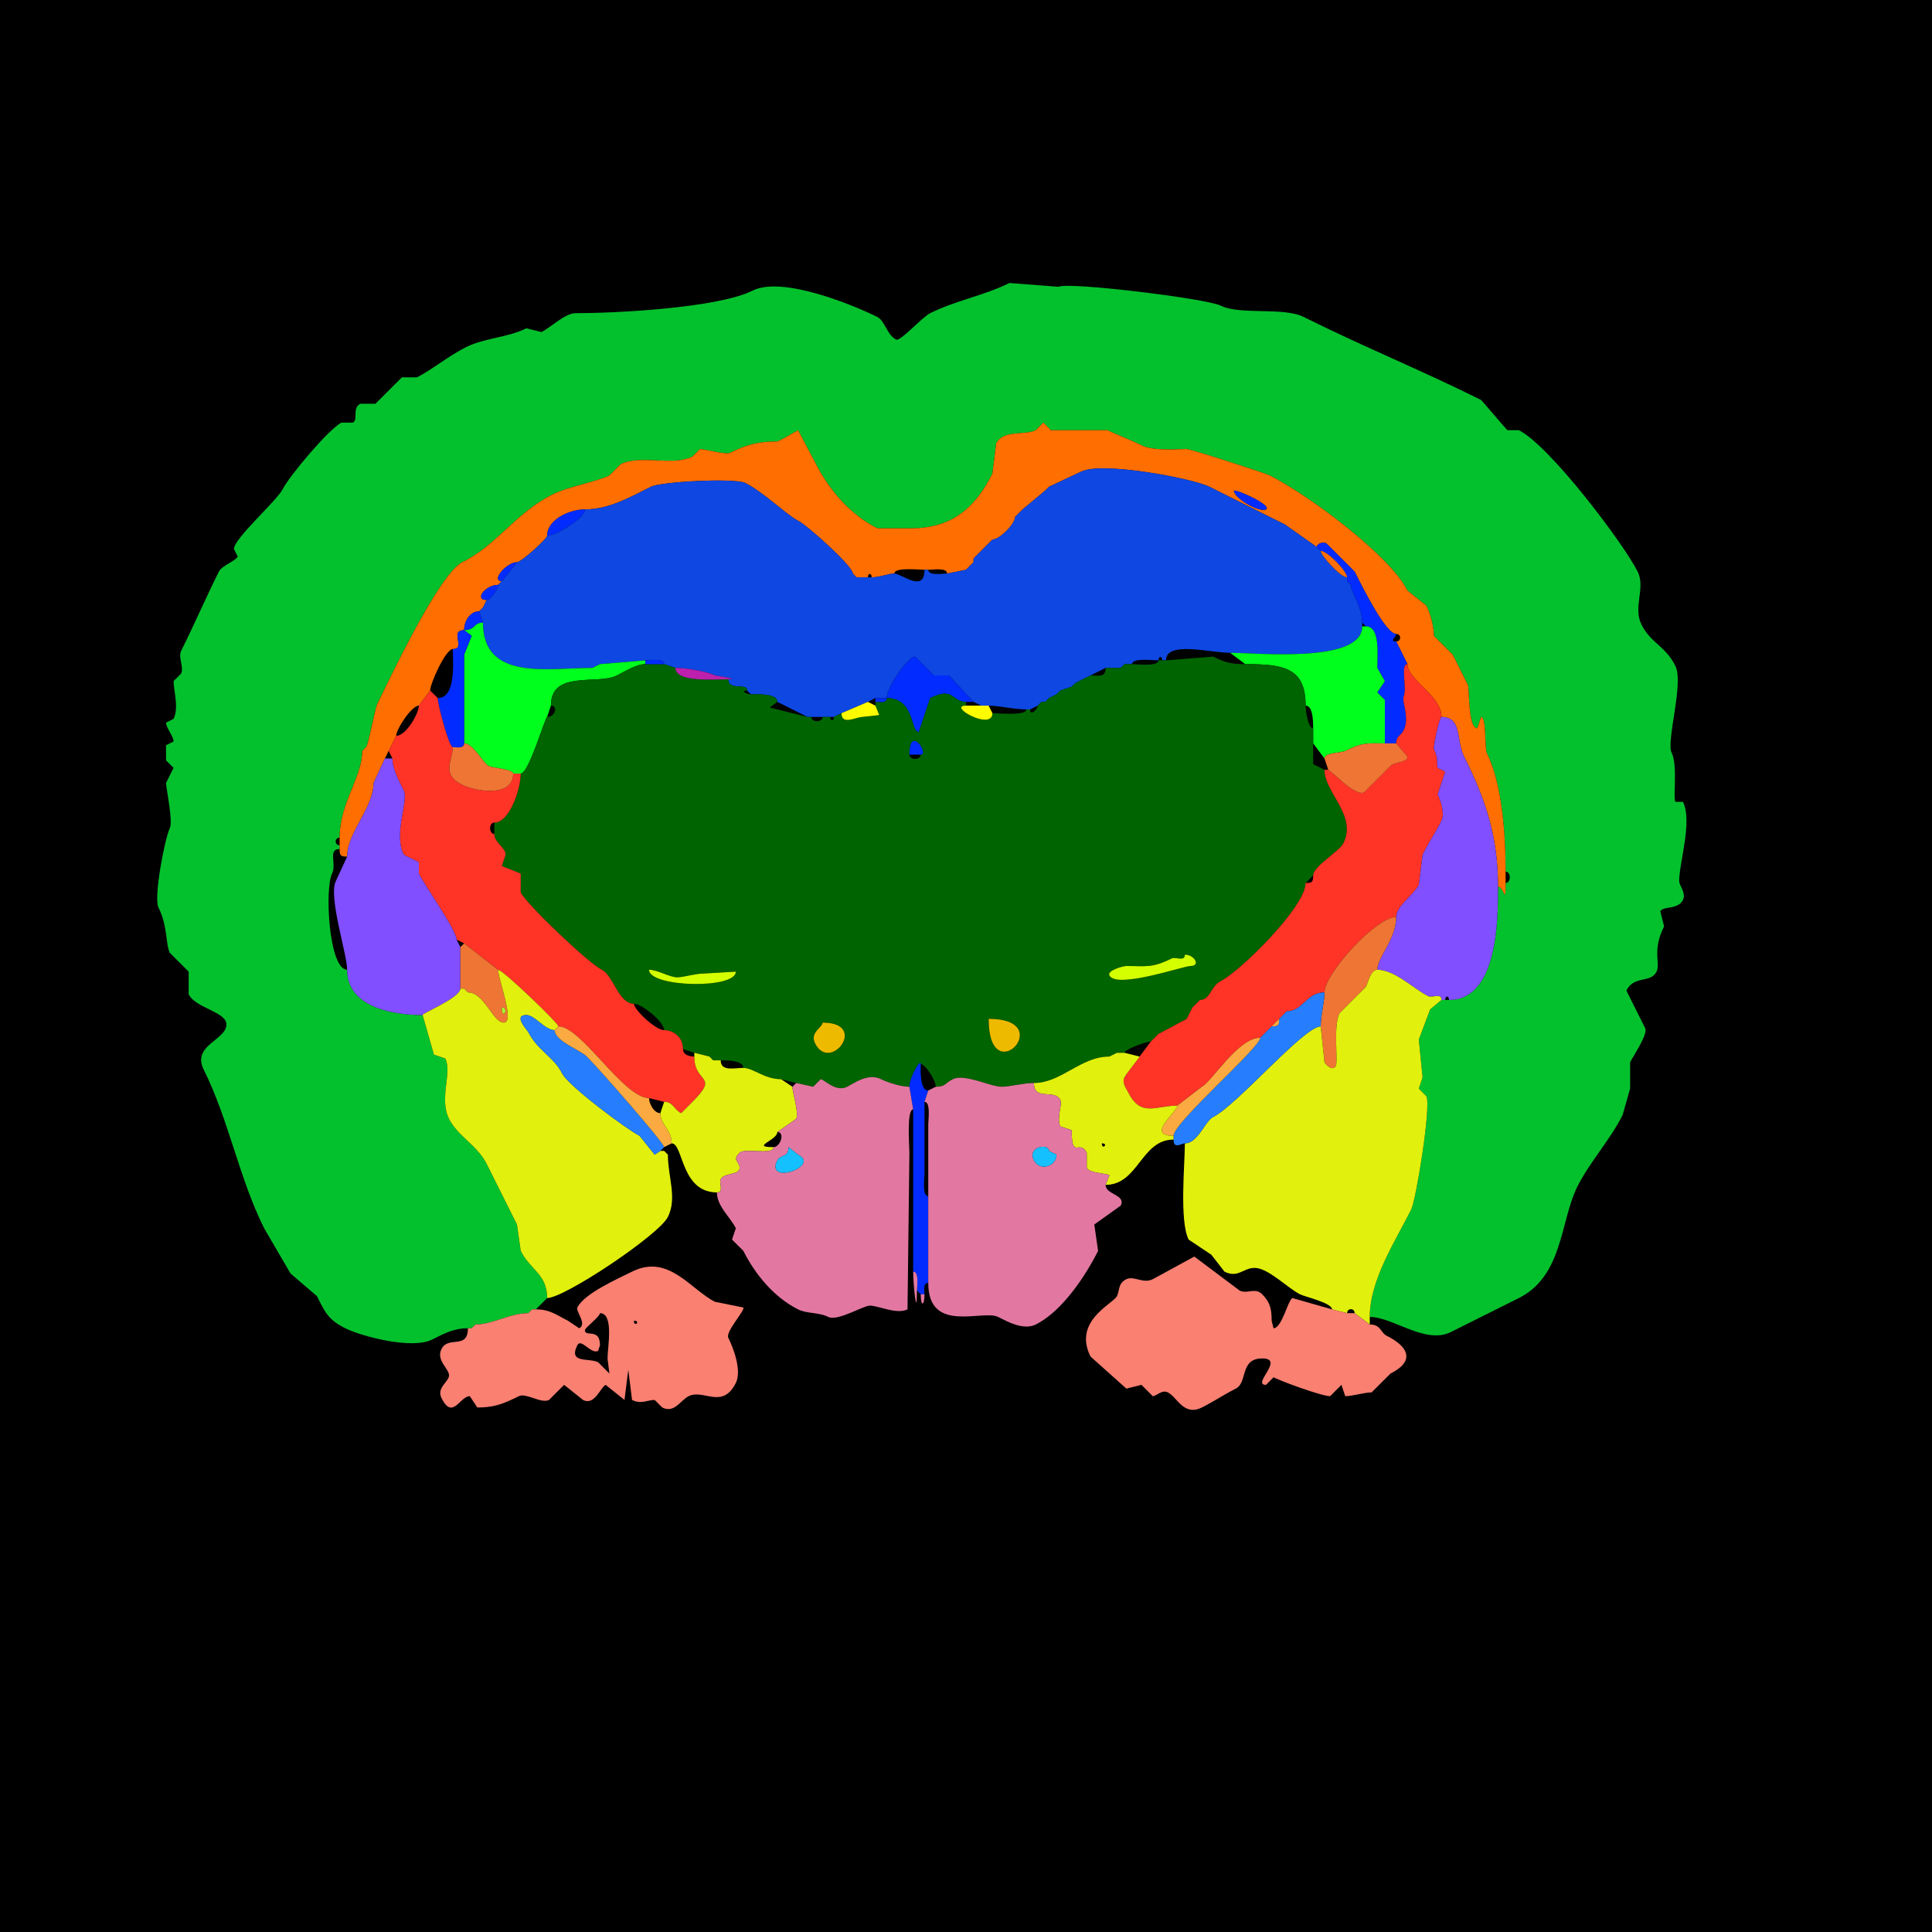 <?xml version="1.0" encoding="UTF-8"?>
<svg xmlns="http://www.w3.org/2000/svg" xmlns:xlink="http://www.w3.org/1999/xlink" width="430px" height="430px" viewBox="0 0 430 430" version="1.1">
<g id="surface1">
<rect x="0" y="0" width="430" height="430" style="fill:rgb(0%,0%,0%);fill-opacity:1;stroke:none;"/>
<path style=" stroke:none;fill-rule:nonzero;fill:rgb(1.176%,75.686%,17.647%);fill-opacity:1;" d="M 104.141 295.625 L 104.98 295.625 C 104.98 295.625 105.82 294.785 105.82 294.785 C 109.656 294.785 113.43 292.266 117.578 292.266 C 117.578 292.266 118.418 291.426 118.418 291.426 C 118.418 291.426 119.258 291.426 119.258 291.426 C 119.258 291.426 121.777 288.906 121.777 288.906 C 121.777 283.582 118.047 282.703 115.898 278.406 C 115.898 278.406 115.059 272.531 115.059 272.531 C 112.809 268.031 110.555 263.523 108.34 259.094 C 106.246 254.906 101.887 252.898 99.941 249.016 C 97.676 244.484 100.68 238.734 99.102 235.578 C 99.102 235.578 96.582 234.734 96.582 234.734 C 96.582 234.734 94.062 225.918 94.062 225.918 C 88.496 225.918 77.266 224.629 77.266 215.84 C 73.184 215.84 72.242 197.754 73.906 194.422 C 74.977 192.281 72.898 188.965 75.586 188.965 C 75.586 188.965 75.586 188.125 75.586 188.125 C 74.41 188.125 74.41 186.445 75.586 186.445 C 75.586 178.715 80.625 173.027 80.625 167.129 C 80.625 167.129 81.465 166.289 81.465 166.289 C 81.863 166.289 83.492 157.613 83.984 156.633 C 86.457 151.684 97.637 127.758 102.883 125.137 C 110.875 121.141 114.547 114.266 123.039 110.02 C 126.504 108.285 132.875 107.199 135.633 105.82 C 135.633 105.82 138.156 103.301 138.156 103.301 C 142.527 101.113 149.727 103.812 154.109 101.621 C 154.109 101.621 155.789 99.941 155.789 99.941 C 156.895 99.941 161.543 101.266 162.508 100.781 C 166.207 98.934 168.758 98.262 173.008 98.262 C 173.008 98.262 174.688 97.422 174.688 97.422 C 174.688 97.422 177.625 95.742 177.625 95.742 C 177.625 95.742 181.406 102.883 181.406 102.883 C 184.516 109.102 189.359 114.625 195.266 117.578 C 195.266 117.578 202.82 117.578 202.82 117.578 C 211.984 117.578 217.152 112.852 220.879 105.398 C 220.879 105.398 221.719 98.68 221.719 98.68 C 223.262 95.598 228.109 96.957 230.539 95.742 C 230.539 95.742 232.219 94.062 232.219 94.062 C 232.219 94.062 233.898 95.742 233.898 95.742 C 233.898 95.742 246.492 95.742 246.492 95.742 C 248.457 96.723 251.551 97.848 254.055 99.102 C 256.723 100.438 261.977 99.941 264.133 99.941 C 264.965 99.941 281.34 105.188 282.609 105.82 C 291.223 110.129 309.371 123.656 313.262 131.438 C 313.262 131.438 317.461 134.797 317.461 134.797 C 318.562 136.996 319.141 139.848 319.141 141.516 C 319.141 141.516 323.34 145.711 323.34 145.711 C 324.773 148.582 325.594 150.219 326.699 152.43 C 327.078 153.191 326.688 162.09 328.797 162.09 C 328.797 162.09 329.641 159.57 329.641 159.57 C 330.859 159.57 330.434 166.621 330.898 167.547 C 334.238 174.227 335.098 185.172 335.098 194.004 C 336.344 194.004 336.344 196.523 335.098 196.523 C 335.098 201.832 334.816 197.363 333.418 197.363 C 333.418 204.27 333.434 222.559 322.5 222.559 C 322.5 222.559 321.66 222.559 321.66 222.559 C 321.66 222.559 320.82 222.559 320.82 222.559 C 320.82 222.559 318.301 224.656 318.301 224.656 C 318.301 224.656 315.781 231.375 315.781 231.375 C 315.781 231.375 316.621 239.773 316.621 239.773 C 316.621 239.773 315.781 242.297 315.781 242.297 C 315.781 242.297 317.461 243.977 317.461 243.977 C 318.586 246.227 315.137 267.098 314.102 269.172 C 310.621 276.129 304.863 284.867 304.863 293.105 C 310.043 293.105 317.234 299.309 322.922 296.465 C 327.922 293.965 332.965 291.441 338.039 288.906 C 347.926 283.961 347.227 271.789 351.055 264.133 C 353.836 258.57 358.332 253.781 361.133 248.172 C 361.133 248.172 362.812 242.297 362.812 242.297 C 362.812 242.297 362.812 236.414 362.812 236.414 C 363.438 235.164 366.82 230.152 366.172 228.859 C 366.172 228.859 361.973 220.461 361.973 220.461 C 363.688 217.031 367.371 218.898 368.691 216.258 C 369.648 214.348 367.613 211.699 370.371 206.18 C 370.371 206.18 369.531 202.82 369.531 202.82 C 370.133 201.617 373.465 202.512 374.57 200.305 C 375.336 198.77 373.73 197.098 373.73 196.102 C 373.73 191.98 376.738 182.805 374.57 178.469 C 374.57 178.469 372.891 178.469 372.891 178.469 C 372.328 177.34 373.449 170.348 372.051 167.547 C 370.785 165.012 374.809 152.066 372.891 148.234 C 370.602 143.656 367.445 143.223 365.332 138.992 C 363.402 135.133 366.301 130.852 364.492 127.234 C 361.379 121.008 344.938 99.191 338.039 95.742 C 338.039 95.742 335.516 95.742 335.516 95.742 C 335.25 95.609 329.805 89.109 329.641 89.023 C 316.594 82.5 303.137 77.031 290.164 70.547 C 285.621 68.273 275.992 70.18 271.688 68.027 C 268.5 66.434 237.832 62.699 235.578 63.828 C 235.578 63.828 224.656 62.988 224.656 62.988 C 219.09 65.773 212.656 66.891 207.023 69.707 C 205.164 70.637 200.395 76.051 199.461 75.586 C 197.406 74.559 196.961 71.395 195.266 70.547 C 190.242 68.035 174.195 61.344 167.547 64.668 C 159.703 68.59 136.797 69.707 128.078 69.707 C 125.77 69.707 122.582 72.875 120.516 73.906 C 120.516 73.906 117.156 73.066 117.156 73.066 C 112.973 75.16 107.844 75.203 103.719 77.266 C 99.914 79.168 95.926 82.422 92.805 83.984 C 92.805 83.984 89.445 83.984 89.445 83.984 C 89.445 83.984 83.562 89.863 83.562 89.863 C 83.562 89.863 80.203 89.863 80.203 89.863 C 78.289 90.82 79.809 93.422 78.523 94.062 C 78.523 94.062 76.008 94.062 76.008 94.062 C 73.113 95.508 64.324 106.086 62.988 108.758 C 61.605 111.52 52.07 119.824 52.07 122.195 C 52.07 122.195 52.91 123.875 52.91 123.875 C 52.391 124.914 49.406 125.844 48.711 127.234 C 45.824 133.012 43.203 139.094 40.312 144.875 C 39.621 146.258 40.969 148.602 40.312 149.914 C 40.312 149.914 38.633 151.594 38.633 151.594 C 38.633 153.598 39.859 157.535 38.633 159.992 C 38.633 159.992 36.953 160.828 36.953 160.828 C 36.953 161.977 38.633 163.883 38.633 165.031 C 38.633 165.031 36.953 165.867 36.953 165.867 C 36.953 166.566 36.953 168.531 36.953 169.227 C 36.953 169.227 38.633 170.906 38.633 170.906 C 38.633 170.906 36.953 174.266 36.953 174.266 C 36.953 175.367 38.562 182.809 37.793 184.344 C 36.684 186.562 34.152 199.742 35.273 201.984 C 37.352 206.137 36.852 210.176 37.793 212.062 C 37.793 212.062 41.992 216.258 41.992 216.258 C 41.992 216.258 41.992 221.297 41.992 221.297 C 43.543 224.402 50.391 225.172 50.391 228.016 C 50.391 231.504 42.617 232.629 45.352 238.094 C 50.938 249.27 53.191 262.176 58.789 273.367 C 58.789 273.367 64.668 283.445 64.668 283.445 C 64.668 283.445 70.547 288.484 70.547 288.484 C 72.328 292.047 73.059 293.73 76.844 295.625 C 80.352 297.379 91.605 300.422 96.164 298.145 C 98.75 296.852 100.977 295.625 104.141 295.625 Z M 104.141 295.625 "/>
<path style=" stroke:none;fill-rule:evenodd;fill:rgb(100%,43.137%,0%);fill-opacity:1;" d="M 274.629 109.18 C 274.629 110.891 280.277 114.125 281.766 113.379 C 283.25 112.637 276.012 109.18 274.629 109.18 M 335.098 196.523 C 335.098 201.832 334.816 197.363 333.418 197.363 C 333.418 185.969 330.527 177.727 325.859 168.391 C 324.012 164.691 325.488 159.57 320.82 159.57 C 320.82 154.746 313.262 151.348 313.262 147.812 C 313.262 147.812 310.742 142.773 310.742 142.773 C 311.918 142.773 311.918 141.094 310.742 141.094 C 308.438 141.094 303.379 130.988 301.504 127.234 C 301.504 127.234 295.203 120.938 295.203 120.938 C 294.469 120.566 293.105 120.914 293.105 121.777 C 293.105 121.777 285.969 116.738 285.969 116.738 C 280.406 113.957 274.777 111.145 269.172 108.34 C 265.488 106.5 245.301 102.637 240.617 104.98 C 240.617 104.98 233.477 108.34 233.477 108.34 C 233.477 108.34 232.637 109.18 232.637 109.18 C 232.637 109.18 227.598 113.379 227.598 113.379 C 227.598 113.379 226.758 114.219 226.758 114.219 C 226.758 114.219 225.918 115.059 225.918 115.059 C 225.918 116.66 222.453 120.098 220.879 120.098 C 220.879 120.098 220.039 120.938 220.039 120.938 C 220.039 120.938 219.199 121.777 219.199 121.777 C 219.199 121.777 218.359 122.617 218.359 122.617 C 218.359 122.617 217.52 123.457 217.52 123.457 C 217.52 123.457 216.68 124.297 216.68 124.297 C 216.68 124.297 216.68 125.137 216.68 125.137 C 216.68 125.137 215.84 125.977 215.84 125.977 C 215.84 125.977 215 126.816 215 126.816 C 215 126.816 210.801 127.656 210.801 127.656 C 210.801 126.277 207.641 126.816 206.602 126.816 C 206.602 126.816 205.762 126.816 205.762 126.816 C 204.512 126.816 199.043 126.199 199.043 127.656 C 197.73 127.656 195.789 128.496 194.004 128.496 C 194.004 127.5 193.164 127.5 193.164 128.496 C 193.164 128.496 190.645 128.496 190.645 128.496 C 190.645 128.496 189.805 127.656 189.805 127.656 C 189.805 125.953 179.562 116.867 177.625 115.898 C 175.172 114.672 169.871 109.5 165.867 107.5 C 163.57 106.348 147.172 107.191 144.875 108.34 C 140.352 110.602 135.578 113.379 130.176 113.379 C 126.742 113.379 121.777 115.637 121.777 119.258 C 121.777 119.906 116.031 125.137 115.059 125.137 C 112.738 125.137 109.176 129.336 111.699 129.336 C 111.699 129.336 110.859 130.176 110.859 130.176 C 108.059 130.176 105.43 133.535 108.34 133.535 C 108.34 133.535 107.5 135.215 107.5 135.215 C 107.5 135.215 106.66 136.055 106.66 136.055 C 104.543 136.055 103.301 138.363 103.301 140.254 C 99.91 140.254 103.844 144.453 100.781 144.453 C 99.207 144.453 95.742 152.094 95.742 153.691 C 95.742 153.691 93.223 157.051 93.223 157.051 C 91.633 157.051 88.184 162.25 88.184 163.77 C 88.184 163.77 86.504 167.129 86.504 167.129 C 86.504 167.129 85.664 168.809 85.664 168.809 C 85.664 168.809 83.145 174.266 83.145 174.266 C 83.145 179.852 77.266 185.246 77.266 190.645 C 75.797 190.645 75.586 190.434 75.586 188.965 C 75.586 188.965 75.586 188.125 75.586 188.125 C 75.586 188.125 75.586 186.445 75.586 186.445 C 75.586 178.715 80.625 173.027 80.625 167.129 C 80.625 167.129 81.465 166.289 81.465 166.289 C 81.863 166.289 83.492 157.613 83.984 156.633 C 86.457 151.684 97.637 127.758 102.883 125.137 C 110.875 121.141 114.547 114.266 123.039 110.02 C 126.504 108.285 132.875 107.199 135.633 105.82 C 135.633 105.82 138.156 103.301 138.156 103.301 C 142.527 101.113 149.727 103.812 154.109 101.621 C 154.109 101.621 155.789 99.941 155.789 99.941 C 156.895 99.941 161.543 101.266 162.508 100.781 C 166.207 98.934 168.758 98.262 173.008 98.262 C 173.008 98.262 174.688 97.422 174.688 97.422 C 174.688 97.422 177.625 95.742 177.625 95.742 C 177.625 95.742 181.406 102.883 181.406 102.883 C 184.516 109.102 189.359 114.625 195.266 117.578 C 195.266 117.578 202.82 117.578 202.82 117.578 C 211.984 117.578 217.152 112.852 220.879 105.398 C 220.879 105.398 221.719 98.68 221.719 98.68 C 223.262 95.598 228.109 96.957 230.539 95.742 C 230.539 95.742 232.219 94.062 232.219 94.062 C 232.219 94.062 233.898 95.742 233.898 95.742 C 233.898 95.742 246.492 95.742 246.492 95.742 C 248.457 96.723 251.551 97.848 254.055 99.102 C 256.723 100.438 261.977 99.941 264.133 99.941 C 264.965 99.941 281.34 105.188 282.609 105.82 C 291.223 110.129 309.371 123.656 313.262 131.438 C 313.262 131.438 317.461 134.797 317.461 134.797 C 318.562 136.996 319.141 139.848 319.141 141.516 C 319.141 141.516 323.34 145.711 323.34 145.711 C 324.773 148.582 325.594 150.219 326.699 152.43 C 327.078 153.191 326.688 162.09 328.797 162.09 C 328.797 162.09 329.641 159.57 329.641 159.57 C 330.859 159.57 330.434 166.621 330.898 167.547 C 334.238 174.227 335.098 185.172 335.098 194.004 C 335.098 194.004 335.098 196.523 335.098 196.523 Z M 335.098 196.523 "/>
<path style=" stroke:none;fill-rule:nonzero;fill:rgb(5.49%,27.843%,88.627%);fill-opacity:1;" d="M 184.766 159.57 L 185.605 159.57 C 185.605 159.57 187.285 158.73 187.285 158.73 C 187.285 158.73 193.164 156.211 193.164 156.211 C 193.164 156.211 194.844 155.371 194.844 155.371 C 194.844 155.371 197.363 155.371 197.363 155.371 C 197.363 152.895 202.145 146.133 203.664 146.133 C 203.664 146.133 207.859 150.332 207.859 150.332 C 207.859 150.332 211.219 150.332 211.219 150.332 C 211.219 150.332 216.68 156.211 216.68 156.211 C 216.68 156.211 218.359 157.051 218.359 157.051 C 218.359 157.051 220.039 157.051 220.039 157.051 C 222.297 157.051 225.645 157.891 228.438 157.891 C 228.438 157.891 229.277 157.891 229.277 157.891 C 229.277 157.891 230.957 157.051 230.957 157.051 C 230.957 157.051 231.797 156.211 231.797 156.211 C 231.797 156.211 232.637 156.211 232.637 156.211 C 232.637 156.211 233.477 155.371 233.477 155.371 C 233.477 155.371 235.156 154.531 235.156 154.531 C 235.156 154.531 235.996 153.691 235.996 153.691 C 235.996 153.691 238.516 152.852 238.516 152.852 C 238.516 152.852 239.355 152.012 239.355 152.012 C 239.355 152.012 242.715 150.332 242.715 150.332 C 242.715 150.332 246.074 148.652 246.074 148.652 C 246.074 148.652 249.434 148.652 249.434 148.652 C 249.434 148.652 250.273 147.812 250.273 147.812 C 250.273 147.812 251.953 147.812 251.953 147.812 C 251.953 146.371 256.652 146.973 257.832 146.973 C 257.832 145.977 258.672 145.977 258.672 146.973 C 258.672 146.973 259.512 146.973 259.512 146.973 C 259.512 142.57 269.344 145.293 273.789 145.293 C 279.879 145.293 303.184 147.695 303.184 139.414 C 303.184 139.414 303.184 138.574 303.184 138.574 C 303.184 135.039 300.664 131.742 300.664 130.176 C 300.664 130.176 299.824 129.336 299.824 129.336 C 299.824 129.336 299.824 128.496 299.824 128.496 C 298.34 128.496 293.945 123.598 293.945 122.617 C 293.945 122.617 293.105 121.777 293.105 121.777 C 293.105 121.777 285.969 116.738 285.969 116.738 C 280.406 113.957 274.777 111.145 269.172 108.34 C 265.488 106.5 245.301 102.637 240.617 104.98 C 240.617 104.98 233.477 108.34 233.477 108.34 C 233.477 108.34 232.637 109.18 232.637 109.18 C 232.637 109.18 227.598 113.379 227.598 113.379 C 227.598 113.379 226.758 114.219 226.758 114.219 C 226.758 114.219 225.918 115.059 225.918 115.059 C 225.918 116.66 222.453 120.098 220.879 120.098 C 220.879 120.098 220.039 120.938 220.039 120.938 C 220.039 120.938 219.199 121.777 219.199 121.777 C 219.199 121.777 218.359 122.617 218.359 122.617 C 218.359 122.617 217.52 123.457 217.52 123.457 C 217.52 123.457 216.68 124.297 216.68 124.297 C 216.68 124.297 216.68 125.137 216.68 125.137 C 216.68 125.137 215.84 125.977 215.84 125.977 C 215.84 125.977 215 126.816 215 126.816 C 215 126.816 210.801 127.656 210.801 127.656 C 209.762 127.656 206.602 128.195 206.602 126.816 C 206.602 126.816 205.762 126.816 205.762 126.816 C 205.762 132.094 200.668 127.656 199.043 127.656 C 197.73 127.656 195.789 128.496 194.004 128.496 C 194.004 128.496 193.164 128.496 193.164 128.496 C 193.164 128.496 190.645 128.496 190.645 128.496 C 190.645 128.496 189.805 127.656 189.805 127.656 C 189.805 125.953 179.562 116.867 177.625 115.898 C 175.172 114.672 169.871 109.5 165.867 107.5 C 163.57 106.348 147.172 107.191 144.875 108.34 C 140.352 110.602 135.578 113.379 130.176 113.379 C 130.176 115.41 123.512 119.258 121.777 119.258 C 121.777 119.906 116.031 125.137 115.059 125.137 C 115.059 125.137 111.699 129.336 111.699 129.336 C 111.699 129.336 110.859 130.176 110.859 130.176 C 110.859 131.113 109.152 133.535 108.34 133.535 C 108.34 133.535 107.5 135.215 107.5 135.215 C 107.5 135.215 106.66 136.055 106.66 136.055 C 106.66 136.055 107.5 138.574 107.5 138.574 C 107.5 151.617 121.855 148.652 131.855 148.652 C 131.855 148.652 133.535 147.812 133.535 147.812 C 133.535 147.812 143.613 146.973 143.613 146.973 C 144.652 146.973 147.812 146.434 147.812 147.812 C 147.812 147.812 150.332 148.652 150.332 148.652 C 152.5 148.652 157.168 149.344 159.148 150.332 C 159.16 150.336 164.957 151.172 162.09 151.172 C 162.09 153.887 166.289 151.867 166.289 153.691 C 166.289 153.691 167.129 154.531 167.129 154.531 C 168.617 154.531 173.008 154.301 173.008 156.211 C 173.008 156.211 179.727 159.57 179.727 159.57 C 179.727 159.57 180.566 159.57 180.566 159.57 C 180.566 159.57 183.086 159.57 183.086 159.57 C 183.086 159.57 184.766 159.57 184.766 159.57 Z M 184.766 159.57 "/>
<path style=" stroke:none;fill-rule:nonzero;fill:rgb(0.784%,17.255%,100%);fill-opacity:1;" d="M 274.629 109.18 C 274.629 110.891 280.277 114.125 281.766 113.379 C 283.25 112.637 276.012 109.18 274.629 109.18 Z M 274.629 109.18 "/>
<path style=" stroke:none;fill-rule:nonzero;fill:rgb(0.784%,17.255%,100%);fill-opacity:1;" d="M 130.176 113.379 C 126.742 113.379 121.777 115.637 121.777 119.258 C 123.512 119.258 130.176 115.41 130.176 113.379 Z M 130.176 113.379 "/>
<path style=" stroke:none;fill-rule:nonzero;fill:rgb(0.784%,17.255%,100%);fill-opacity:1;" d="M 308.223 165.449 L 310.742 165.449 C 310.742 163.746 311.742 163.871 312.422 162.508 C 313.82 159.715 311.914 155.965 312.422 154.953 C 313.219 153.355 311.609 147.812 313.262 147.812 C 313.262 147.812 310.742 142.773 310.742 142.773 C 309.121 142.773 310.742 141.797 310.742 141.094 C 308.438 141.094 303.379 130.988 301.504 127.234 C 301.504 127.234 295.203 120.938 295.203 120.938 C 294.469 120.566 293.105 120.914 293.105 121.777 C 293.105 121.777 293.945 122.617 293.945 122.617 C 295.492 122.617 299.824 127.184 299.824 128.496 C 299.824 128.496 299.824 129.336 299.824 129.336 C 299.824 129.336 300.664 130.176 300.664 130.176 C 300.664 131.742 303.184 135.039 303.184 138.574 C 303.184 138.574 304.023 139.414 304.023 139.414 C 307.242 139.414 306.543 145.988 306.543 148.652 C 306.543 148.652 308.223 151.594 308.223 151.594 C 308.223 151.594 306.543 154.109 306.543 154.109 C 306.543 154.109 308.223 155.789 308.223 155.789 C 308.223 159.234 308.223 161.953 308.223 165.449 Z M 308.223 165.449 "/>
<path style=" stroke:none;fill-rule:nonzero;fill:rgb(100%,43.137%,0%);fill-opacity:1;" d="M 293.945 122.617 C 295.492 122.617 299.824 127.184 299.824 128.496 C 298.34 128.496 293.945 123.598 293.945 122.617 Z M 293.945 122.617 "/>
<path style=" stroke:none;fill-rule:nonzero;fill:rgb(0.784%,17.255%,100%);fill-opacity:1;" d="M 115.059 125.137 C 112.738 125.137 109.176 129.336 111.699 129.336 C 111.699 129.336 115.059 125.137 115.059 125.137 Z M 115.059 125.137 "/>
<path style=" stroke:none;fill-rule:nonzero;fill:rgb(0.784%,17.255%,100%);fill-opacity:1;" d="M 110.859 130.176 C 108.059 130.176 105.43 133.535 108.34 133.535 C 109.152 133.535 110.859 131.113 110.859 130.176 Z M 110.859 130.176 "/>
<path style=" stroke:none;fill-rule:nonzero;fill:rgb(0.784%,17.255%,100%);fill-opacity:1;" d="M 107.5 135.215 L 106.66 136.055 C 106.66 136.055 107.5 135.215 107.5 135.215 Z M 107.5 135.215 "/>
<path style=" stroke:none;fill-rule:nonzero;fill:rgb(0.784%,17.255%,100%);fill-opacity:1;" d="M 107.5 138.574 C 105.383 138.574 105.855 140.254 103.301 140.254 C 103.301 138.363 104.543 136.055 106.66 136.055 C 106.66 136.055 107.5 138.574 107.5 138.574 Z M 107.5 138.574 "/>
<path style=" stroke:none;fill-rule:nonzero;fill:rgb(0%,100%,11.373%);fill-opacity:1;" d="M 114.219 172.168 L 115.898 172.168 C 117.719 172.168 121.332 159.57 121.777 159.57 C 121.777 159.57 122.617 157.051 122.617 157.051 C 122.617 149.043 132.934 152.523 137.312 150.332 C 139.051 149.461 141.621 147.812 143.613 147.812 C 143.613 147.812 143.613 146.973 143.613 146.973 C 143.613 146.973 133.535 147.812 133.535 147.812 C 133.535 147.812 131.855 148.652 131.855 148.652 C 121.855 148.652 107.5 151.617 107.5 138.574 C 105.383 138.574 105.855 140.254 103.301 140.254 C 103.301 140.254 104.98 141.516 104.98 141.516 C 104.98 141.516 103.301 145.711 103.301 145.711 C 103.301 152.547 103.301 158.441 103.301 165.449 C 105.344 165.449 107.555 169.887 108.758 170.488 C 109.645 170.93 114.219 171.203 114.219 172.168 Z M 114.219 172.168 "/>
<path style=" stroke:none;fill-rule:nonzero;fill:rgb(0%,100%,11.373%);fill-opacity:1;" d="M 308.223 165.449 C 304.438 165.449 303.391 165.137 299.406 167.129 C 298.469 167.598 294.785 167.473 294.785 168.809 C 294.785 168.809 292.266 165.449 292.266 165.449 C 292.266 165.449 292.266 162.09 292.266 162.09 C 292.266 160.727 292.262 157.051 290.586 157.051 C 290.586 148.562 285.641 147.812 277.148 147.812 C 277.148 147.812 273.789 145.293 273.789 145.293 C 279.879 145.293 303.184 147.695 303.184 139.414 C 303.184 139.414 304.023 139.414 304.023 139.414 C 307.242 139.414 306.543 145.988 306.543 148.652 C 306.543 148.652 308.223 151.594 308.223 151.594 C 308.223 151.594 306.543 154.109 306.543 154.109 C 306.543 154.109 308.223 155.789 308.223 155.789 C 308.223 159.234 308.223 161.953 308.223 165.449 Z M 308.223 165.449 "/>
<path style=" stroke:none;fill-rule:nonzero;fill:rgb(0.784%,17.255%,100%);fill-opacity:1;" d="M 103.301 165.449 C 103.301 166.688 101.66 166.289 100.781 166.289 C 99.914 166.289 97.422 156.781 97.422 155.371 C 101.613 155.371 100.781 147.133 100.781 144.453 C 103.844 144.453 99.91 140.254 103.301 140.254 C 103.301 140.254 104.98 141.516 104.98 141.516 C 104.98 141.516 103.301 145.711 103.301 145.711 C 103.301 152.547 103.301 158.441 103.301 165.449 Z M 103.301 165.449 "/>
<path style=" stroke:none;fill-rule:nonzero;fill:rgb(0.784%,17.255%,100%);fill-opacity:1;" d="M 215 156.211 L 216.68 156.211 C 216.68 156.211 211.219 150.332 211.219 150.332 C 211.219 150.332 207.859 150.332 207.859 150.332 C 207.859 150.332 203.664 146.133 203.664 146.133 C 202.145 146.133 197.363 152.895 197.363 155.371 C 203.68 155.371 202.574 162.93 204.5 162.93 C 204.5 162.93 207.023 155.371 207.023 155.371 C 212.312 152.727 211.773 156.211 215 156.211 Z M 215 156.211 "/>
<path style=" stroke:none;fill-rule:evenodd;fill:rgb(0%,39.216%,0%);fill-opacity:1;" d="M 183.086 227.598 C 183.086 228.676 180.172 229.75 181.406 232.219 C 184.754 238.91 193.473 227.598 183.086 227.598 M 220.039 226.758 C 220.039 243.219 235.66 226.758 220.039 226.758 M 144.453 215.84 C 144.453 219.742 163.77 220.215 163.77 216.258 L 156.633 216.68 C 154.699 216.68 152.145 217.52 150.75 217.52 C 149.004 217.52 146.367 215.84 144.453 215.84 M 263.711 212.48 C 263.711 214.117 261.648 212.883 260.773 213.32 C 256.387 215.512 255.023 215 250.695 215 C 249.965 215 246.359 215.992 246.914 217.102 C 248.453 220.18 263.426 215 264.969 215 C 267.293 215 265.863 212.48 263.711 212.48 M 230.117 241.035 C 227.785 241.035 224.758 241.875 222.977 241.875 C 220.391 241.875 214.676 238.887 212.062 240.195 C 210.297 241.078 210.469 241.875 208.281 241.875 C 208.281 240.59 206.023 236.836 204.922 236.836 C 204.922 235.508 202.402 239.805 202.402 241.875 C 200.613 241.875 197.691 240.988 196.102 240.195 C 193.172 238.73 189.988 241.156 188.547 241.875 C 185.961 243.168 183.422 240.195 182.664 240.195 C 182.664 240.195 180.984 241.875 180.984 241.875 C 180.984 241.875 177.207 241.035 177.207 241.035 C 177.207 241.035 173.848 240.195 173.848 240.195 C 170.152 240.195 167.594 237.676 165.449 237.676 C 165.449 236 161.773 235.996 160.41 235.996 C 160.41 235.996 158.73 235.996 158.73 235.996 C 158.73 235.996 157.891 235.156 157.891 235.156 C 157.891 235.156 154.531 234.316 154.531 234.316 C 154.531 234.316 152.012 233.477 152.012 233.477 C 152.012 230.664 149.73 229.277 147.812 229.277 C 147.812 227.379 142.785 223.398 141.094 223.398 C 137.672 223.398 136.531 217.129 133.953 215.84 C 130.84 214.281 117.215 201.254 115.898 198.625 C 115.898 198.625 115.898 194.422 115.898 194.422 C 115.898 194.422 111.699 192.742 111.699 192.742 C 111.699 192.742 112.539 190.227 112.539 190.227 C 112.539 188.617 110.02 187.539 110.02 185.605 C 110.02 185.605 110.02 183.086 110.02 183.086 C 113.426 183.086 115.898 175.609 115.898 172.168 C 117.719 172.168 121.332 159.57 121.777 159.57 C 123.598 159.57 124.242 157.051 122.617 157.051 C 122.617 149.043 132.934 152.523 137.312 150.332 C 139.051 149.461 141.621 147.812 143.613 147.812 C 143.613 147.812 147.812 147.812 147.812 147.812 C 147.812 147.812 150.332 148.652 150.332 148.652 C 150.332 151.988 159.145 151.172 162.09 151.172 C 162.09 153.887 166.289 151.867 166.289 153.691 C 164.586 153.691 166.242 154.531 167.129 154.531 C 168.617 154.531 173.008 154.301 173.008 156.211 C 173.008 156.211 171.328 157.469 171.328 157.469 C 171.328 157.469 179.727 159.57 179.727 159.57 C 179.727 159.57 180.566 159.57 180.566 159.57 C 180.566 160.816 183.086 160.816 183.086 159.57 C 183.086 159.57 184.766 159.57 184.766 159.57 C 184.766 160.566 185.605 160.566 185.605 159.57 C 185.605 159.57 187.285 158.73 187.285 158.73 C 187.285 161.523 190.574 159.57 191.906 159.57 C 191.906 159.57 195.684 159.148 195.684 159.148 C 195.684 159.148 194.844 157.051 194.844 157.051 C 194.844 157.051 194.844 156.211 194.844 156.211 C 195.723 156.211 197.363 156.609 197.363 155.371 C 203.68 155.371 202.574 162.93 204.5 162.93 C 204.5 162.93 207.023 155.371 207.023 155.371 C 212.312 152.727 211.773 156.211 215 156.211 C 215 156.211 215 157.051 215 157.051 C 210.695 157.051 220.879 162.801 220.879 158.73 C 222.199 158.73 228.438 159.359 228.438 157.891 C 228.438 157.891 229.277 157.891 229.277 157.891 C 229.277 159.594 230.957 157.805 230.957 157.051 C 230.957 157.051 231.797 156.211 231.797 156.211 C 231.797 156.211 232.637 156.211 232.637 156.211 C 232.637 156.211 233.477 155.371 233.477 155.371 C 233.477 155.371 235.156 154.531 235.156 154.531 C 235.156 154.531 235.996 153.691 235.996 153.691 C 235.996 153.691 238.516 152.852 238.516 152.852 C 238.516 152.852 239.355 152.012 239.355 152.012 C 239.355 152.012 242.715 150.332 242.715 150.332 C 244.543 150.332 246.074 150.871 246.074 148.652 C 246.074 148.652 249.434 148.652 249.434 148.652 C 249.434 148.652 250.273 147.812 250.273 147.812 C 250.273 147.812 251.953 147.812 251.953 147.812 C 253.133 147.812 257.832 148.414 257.832 146.973 C 257.832 146.973 258.672 146.973 258.672 146.973 C 258.672 146.973 259.512 146.973 259.512 146.973 C 259.512 146.973 270.008 146.133 270.008 146.133 C 272.621 147.438 273.926 147.812 277.148 147.812 C 285.641 147.812 290.586 148.562 290.586 157.051 C 290.586 158.191 291.129 162.09 292.266 162.09 C 292.266 162.09 292.266 165.449 292.266 165.449 C 292.266 165.449 292.266 170.07 292.266 170.07 C 292.266 170.07 294.785 171.328 294.785 171.328 C 294.785 176.445 302.098 181.48 298.984 187.703 C 298.129 189.418 292.266 192.84 292.266 194.844 C 292.266 194.844 290.586 196.523 290.586 196.523 C 290.586 201.84 275.984 216.211 271.688 218.359 C 269.461 219.473 269.383 222.559 267.07 222.559 C 267.07 222.559 266.23 223.398 266.23 223.398 C 266.23 223.398 265.391 224.238 265.391 224.238 C 265.391 224.238 264.133 226.758 264.133 226.758 C 264.133 226.758 257.832 230.117 257.832 230.117 C 257.832 230.117 256.992 230.957 256.992 230.957 C 256.992 230.957 256.152 231.797 256.152 231.797 C 255.164 231.797 250.273 233.574 250.273 234.316 C 250.273 234.316 248.594 234.316 248.594 234.316 C 248.594 234.316 246.914 235.156 246.914 235.156 C 240.488 235.156 236.219 241.035 230.117 241.035 M 202.402 167.969 C 202.402 169.215 204.922 169.215 204.922 167.969 C 206.926 167.969 202.402 161.09 202.402 167.969 Z M 202.402 167.969 "/>
<path style=" stroke:none;fill-rule:nonzero;fill:rgb(0.784%,17.255%,100%);fill-opacity:1;" d="M 143.613 147.812 L 147.812 147.812 C 147.812 146.434 144.652 146.973 143.613 146.973 C 143.613 146.973 143.613 147.812 143.613 147.812 Z M 143.613 147.812 "/>
<path style=" stroke:none;fill-rule:nonzero;fill:rgb(100%,20.392%,15.294%);fill-opacity:1;" d="M 253.633 235.156 C 253.633 235.387 250.754 238.816 250.273 239.773 C 249.645 241.031 250.676 242.254 251.113 243.133 C 253.918 248.746 257.246 246.074 262.031 246.074 C 262.031 246.074 267.492 241.875 267.492 241.875 C 269.707 240.766 275.539 230.957 280.508 230.957 C 280.508 230.957 281.348 230.117 281.348 230.117 C 281.348 230.117 282.188 229.277 282.188 229.277 C 282.188 229.277 283.027 228.438 283.027 228.438 C 283.027 228.438 284.707 226.758 284.707 226.758 C 284.707 226.758 285.547 225.918 285.547 225.918 C 285.547 225.918 286.387 225.078 286.387 225.078 C 289.996 225.078 290.742 220.879 294.785 220.879 C 294.785 216.676 306.293 204.082 310.742 204.082 C 310.742 201.707 314.73 199.047 315.781 196.945 C 315.781 196.945 316.621 190.227 316.621 190.227 C 318.102 187.262 319.367 185.57 320.82 182.664 C 321.629 181.047 320.594 178.008 319.98 176.789 C 319.98 176.789 321.66 171.75 321.66 171.75 C 321.66 171.75 319.98 170.906 319.98 170.906 C 319.645 170.238 320.297 169.023 319.141 166.711 C 318.957 166.34 320.34 159.57 320.82 159.57 C 320.82 154.746 313.262 151.348 313.262 147.812 C 311.609 147.812 313.219 153.355 312.422 154.953 C 311.914 155.965 313.82 159.715 312.422 162.508 C 311.742 163.871 310.742 163.746 310.742 165.449 C 310.742 165.449 313.262 168.391 313.262 168.391 C 313.262 169.828 310.5 169.469 309.484 170.488 C 309.484 170.488 303.602 176.367 303.602 176.367 C 302.258 177.039 299.074 174.359 298.145 173.43 C 298.145 173.43 295.625 171.328 295.625 171.328 C 295.625 171.328 294.785 171.328 294.785 171.328 C 294.785 176.445 302.098 181.48 298.984 187.703 C 298.129 189.418 292.266 192.84 292.266 194.844 C 292.266 196.312 292.055 196.523 290.586 196.523 C 290.586 201.84 275.984 216.211 271.688 218.359 C 269.461 219.473 269.383 222.559 267.07 222.559 C 267.07 222.559 266.23 223.398 266.23 223.398 C 266.23 223.398 265.391 224.238 265.391 224.238 C 265.391 224.238 264.133 226.758 264.133 226.758 C 264.133 226.758 257.832 230.117 257.832 230.117 C 257.832 230.117 256.992 230.957 256.992 230.957 C 256.992 230.957 256.152 231.797 256.152 231.797 C 256.152 231.797 253.633 235.156 253.633 235.156 Z M 253.633 235.156 "/>
<path style=" stroke:none;fill-rule:nonzero;fill:rgb(73.725%,12.549%,67.843%);fill-opacity:1;" d="M 150.332 148.652 C 152.5 148.652 157.168 149.344 159.148 150.332 C 159.16 150.336 164.957 151.172 162.09 151.172 C 159.145 151.172 150.332 151.988 150.332 148.652 Z M 150.332 148.652 "/>
<path style=" stroke:none;fill-rule:nonzero;fill:rgb(100%,20.392%,15.294%);fill-opacity:1;" d="M 144.453 244.395 L 147.812 245.234 C 149.895 245.234 149.93 246.922 151.594 247.754 C 151.594 247.754 154.109 245.234 154.109 245.234 C 160.242 239.102 154.531 241.309 154.531 235.156 C 153.492 235.156 152.012 234.801 152.012 233.477 C 152.012 230.664 149.73 229.277 147.812 229.277 C 145.914 229.277 141.094 224.723 141.094 223.398 C 137.672 223.398 136.531 217.129 133.953 215.84 C 130.84 214.281 117.215 201.254 115.898 198.625 C 115.898 198.625 115.898 194.422 115.898 194.422 C 115.898 194.422 111.699 192.742 111.699 192.742 C 111.699 192.742 112.539 190.227 112.539 190.227 C 112.539 188.617 110.02 187.539 110.02 185.605 C 108.773 185.605 108.773 183.086 110.02 183.086 C 113.426 183.086 115.898 175.609 115.898 172.168 C 115.898 172.168 114.219 172.168 114.219 172.168 C 114.219 177.656 105.68 176.086 102.883 174.688 C 98.043 172.27 100.781 169.234 100.781 166.289 C 99.914 166.289 97.422 156.781 97.422 155.371 C 97.422 155.371 95.742 153.691 95.742 153.691 C 95.742 153.691 93.223 157.051 93.223 157.051 C 93.223 158.789 90.371 163.77 88.184 163.77 C 88.184 163.77 86.504 167.129 86.504 167.129 C 86.504 167.129 87.344 168.809 87.344 168.809 C 87.344 171.168 88.855 173.93 89.863 175.945 C 90.992 178.207 87.512 185.523 89.863 190.227 C 89.863 190.227 93.223 191.906 93.223 191.906 C 93.223 191.906 93.223 194.422 93.223 194.422 C 94.547 197.078 101.621 207.098 101.621 209.121 C 101.621 209.121 103.301 209.961 103.301 209.961 C 103.301 209.961 110.859 215.84 110.859 215.84 C 111.945 215.84 124.297 227.754 124.297 228.438 C 129.387 228.438 138.766 244.395 144.453 244.395 Z M 144.453 244.395 "/>
<path style=" stroke:none;fill-rule:nonzero;fill:rgb(0.784%,17.255%,100%);fill-opacity:1;" d="M 197.363 155.371 C 197.363 156.609 195.723 156.211 194.844 156.211 C 194.844 156.211 194.844 155.371 194.844 155.371 C 194.844 155.371 197.363 155.371 197.363 155.371 Z M 197.363 155.371 "/>
<path style=" stroke:none;fill-rule:nonzero;fill:rgb(100%,98.824%,0%);fill-opacity:1;" d="M 194.844 157.051 L 195.684 159.148 L 191.906 159.57 C 190.574 159.57 187.285 161.523 187.285 158.73 C 187.285 158.73 193.164 156.211 193.164 156.211 C 193.164 156.211 194.844 157.051 194.844 157.051 Z M 194.844 157.051 "/>
<path style=" stroke:none;fill-rule:nonzero;fill:rgb(100%,98.824%,0%);fill-opacity:1;" d="M 220.039 157.051 L 220.879 158.73 C 220.879 162.801 210.695 157.051 215 157.051 C 215 157.051 218.359 157.051 218.359 157.051 C 218.359 157.051 220.039 157.051 220.039 157.051 Z M 220.039 157.051 "/>
<path style=" stroke:none;fill-rule:nonzero;fill:rgb(50.588%,30.98%,100%);fill-opacity:1;" d="M 321.66 222.559 C 321.66 221.562 322.5 221.562 322.5 222.559 C 333.434 222.559 333.418 204.27 333.418 197.363 C 333.418 185.969 330.527 177.727 325.859 168.391 C 324.012 164.691 325.488 159.57 320.82 159.57 C 320.34 159.57 318.957 166.34 319.141 166.711 C 320.297 169.023 319.645 170.238 319.98 170.906 C 319.98 170.906 321.66 171.75 321.66 171.75 C 321.66 171.75 319.98 176.789 319.98 176.789 C 320.594 178.008 321.629 181.047 320.82 182.664 C 319.367 185.57 318.102 187.262 316.621 190.227 C 316.621 190.227 315.781 196.945 315.781 196.945 C 314.73 199.047 310.742 201.707 310.742 204.082 C 310.742 209.078 306.543 213.039 306.543 215.84 C 310.438 215.84 314.539 220.047 317.883 221.719 C 318.758 222.156 320.82 220.922 320.82 222.559 C 320.82 222.559 321.66 222.559 321.66 222.559 Z M 321.66 222.559 "/>
<path style=" stroke:none;fill-rule:nonzero;fill:rgb(0.784%,17.255%,100%);fill-opacity:1;" d="M 202.402 167.969 L 204.922 167.969 C 206.926 167.969 202.402 161.09 202.402 167.969 Z M 202.402 167.969 "/>
<path style=" stroke:none;fill-rule:nonzero;fill:rgb(93.333%,45.882%,20%);fill-opacity:1;" d="M 294.785 168.809 L 295.625 171.328 C 295.625 171.328 298.145 173.43 298.145 173.43 C 299.074 174.359 302.258 177.039 303.602 176.367 C 303.602 176.367 309.484 170.488 309.484 170.488 C 310.5 169.469 313.262 169.828 313.262 168.391 C 313.262 168.391 310.742 165.449 310.742 165.449 C 310.742 165.449 308.223 165.449 308.223 165.449 C 304.438 165.449 303.391 165.137 299.406 167.129 C 298.469 167.598 294.785 167.473 294.785 168.809 Z M 294.785 168.809 "/>
<path style=" stroke:none;fill-rule:nonzero;fill:rgb(93.333%,45.882%,20%);fill-opacity:1;" d="M 100.781 166.289 C 100.781 169.234 98.043 172.27 102.883 174.688 C 105.68 176.086 114.219 177.656 114.219 172.168 C 114.219 171.203 109.645 170.93 108.758 170.488 C 107.555 169.887 105.344 165.449 103.301 165.449 C 103.301 166.688 101.66 166.289 100.781 166.289 Z M 100.781 166.289 "/>
<path style=" stroke:none;fill-rule:nonzero;fill:rgb(50.588%,30.98%,100%);fill-opacity:1;" d="M 102.461 220.039 C 102.461 222.055 94.062 225.461 94.062 225.918 C 88.496 225.918 77.266 224.629 77.266 215.84 C 77.266 212.398 73.027 199.543 74.746 196.102 C 74.746 196.102 77.266 190.645 77.266 190.645 C 77.266 185.246 83.145 179.852 83.145 174.266 C 83.145 174.266 85.664 168.809 85.664 168.809 C 85.664 168.809 87.344 168.809 87.344 168.809 C 87.344 171.168 88.855 173.93 89.863 175.945 C 90.992 178.207 87.512 185.523 89.863 190.227 C 89.863 190.227 93.223 191.906 93.223 191.906 C 93.223 191.906 93.223 194.422 93.223 194.422 C 94.547 197.078 101.621 207.098 101.621 209.121 C 101.621 209.121 102.461 210.801 102.461 210.801 C 102.461 214.273 102.461 216.938 102.461 220.039 Z M 102.461 220.039 "/>
<path style=" stroke:none;fill-rule:nonzero;fill:rgb(93.333%,45.882%,20%);fill-opacity:1;" d="M 294.785 220.879 C 294.785 223.125 293.945 225.852 293.945 228.438 C 293.945 228.438 294.785 236.414 294.785 236.414 C 295.137 237.121 296.707 238.449 297.305 237.258 C 297.867 236.133 296.668 228.449 298.145 225.5 C 298.145 225.5 304.023 219.617 304.023 219.617 C 304.523 218.617 305.07 215.84 306.543 215.84 C 306.543 213.039 310.742 209.078 310.742 204.082 C 306.293 204.082 294.785 216.676 294.785 220.879 Z M 294.785 220.879 "/>
<path style=" stroke:none;fill-rule:evenodd;fill:rgb(93.333%,45.882%,20%);fill-opacity:1;" d="M 111.699 224.238 C 111.699 227.383 113.457 224.238 111.699 224.238 M 103.301 220.039 L 104.141 220.879 C 107.781 220.879 109.688 227.598 112.117 227.598 C 114.699 227.598 110.859 217.879 110.859 215.84 C 110.859 215.84 103.301 209.961 103.301 209.961 C 103.301 209.961 102.461 210.801 102.461 210.801 C 102.461 214.273 102.461 216.938 102.461 220.039 C 102.461 220.039 103.301 220.039 103.301 220.039 Z M 103.301 220.039 "/>
<path style=" stroke:none;fill-rule:nonzero;fill:rgb(83.137%,100%,0%);fill-opacity:1;" d="M 263.711 212.48 C 263.711 214.117 261.648 212.883 260.773 213.32 C 256.387 215.512 255.023 215 250.695 215 C 249.965 215 246.359 215.992 246.914 217.102 C 248.453 220.18 263.426 215 264.969 215 C 267.293 215 265.863 212.48 263.711 212.48 Z M 263.711 212.48 "/>
<path style=" stroke:none;fill-rule:nonzero;fill:rgb(88.235%,94.118%,5.098%);fill-opacity:1;" d="M 148.652 256.992 C 148.652 261.969 150.762 266.633 148.652 270.852 C 146.629 274.891 125.613 288.906 121.777 288.906 C 121.777 283.582 118.047 282.703 115.898 278.406 C 115.898 278.406 115.059 272.531 115.059 272.531 C 112.809 268.031 110.555 263.523 108.34 259.094 C 106.246 254.906 101.887 252.898 99.941 249.016 C 97.676 244.484 100.68 238.734 99.102 235.578 C 99.102 235.578 96.582 234.734 96.582 234.734 C 96.582 234.734 94.062 225.918 94.062 225.918 C 94.062 225.461 102.461 222.055 102.461 220.039 C 102.461 220.039 103.301 220.039 103.301 220.039 C 103.301 220.039 104.141 220.879 104.141 220.879 C 107.781 220.879 109.688 227.598 112.117 227.598 C 114.699 227.598 110.859 217.879 110.859 215.84 C 111.945 215.84 124.297 227.754 124.297 228.438 C 124.297 228.438 123.457 229.277 123.457 229.277 C 121.238 229.277 119.035 225.918 117.156 225.918 C 114.117 225.918 117.371 229.285 117.578 229.695 C 119.602 233.746 123.285 235.23 125.137 238.938 C 126.516 241.691 139.52 251.375 142.352 252.793 C 142.352 252.793 145.711 256.992 145.711 256.992 C 145.711 256.992 146.973 256.152 146.973 256.152 C 146.973 256.152 147.812 256.152 147.812 256.152 C 147.812 256.152 148.652 256.992 148.652 256.992 Z M 148.652 256.992 "/>
<path style=" stroke:none;fill-rule:nonzero;fill:rgb(83.137%,100%,0%);fill-opacity:1;" d="M 144.453 215.84 C 144.453 219.742 163.77 220.215 163.77 216.258 L 156.633 216.68 C 154.699 216.68 152.145 217.52 150.75 217.52 C 149.004 217.52 146.367 215.84 144.453 215.84 Z M 144.453 215.84 "/>
<path style=" stroke:none;fill-rule:nonzero;fill:rgb(88.235%,94.118%,5.098%);fill-opacity:1;" d="M 304.863 293.105 L 304.863 294.785 C 304.863 294.785 301.504 292.266 301.504 292.266 C 301.504 291.09 299.824 291.09 299.824 292.266 C 299.824 292.266 296.465 291.426 296.465 291.426 C 296.465 289.973 290.492 288.648 289.328 288.066 C 286.625 286.715 282.238 282.188 279.25 282.188 C 276.691 282.188 275.535 284.531 272.531 283.027 C 272.531 283.027 269.59 279.25 269.59 279.25 C 269.59 279.25 264.551 275.891 264.551 275.891 C 262.469 271.723 263.711 259.168 263.711 254.473 C 266.602 254.473 268.195 249.5 270.008 248.594 C 275.395 245.902 290.203 228.438 293.945 228.438 C 293.945 228.438 294.785 236.414 294.785 236.414 C 295.137 237.121 296.707 238.449 297.305 237.258 C 297.867 236.133 296.668 228.449 298.145 225.5 C 298.145 225.5 304.023 219.617 304.023 219.617 C 304.523 218.617 305.07 215.84 306.543 215.84 C 310.438 215.84 314.539 220.047 317.883 221.719 C 318.758 222.156 320.82 220.922 320.82 222.559 C 320.82 222.559 318.301 224.656 318.301 224.656 C 318.301 224.656 315.781 231.375 315.781 231.375 C 315.781 231.375 316.621 239.773 316.621 239.773 C 316.621 239.773 315.781 242.297 315.781 242.297 C 315.781 242.297 317.461 243.977 317.461 243.977 C 318.586 246.227 315.137 267.098 314.102 269.172 C 310.621 276.129 304.863 284.867 304.863 293.105 Z M 304.863 293.105 "/>
<path style=" stroke:none;fill-rule:nonzero;fill:rgb(14.902%,49.412%,100%);fill-opacity:1;" d="M 261.191 253.633 C 261.191 255.883 262.938 254.473 263.711 254.473 C 266.602 254.473 268.195 249.5 270.008 248.594 C 275.395 245.902 290.203 228.438 293.945 228.438 C 293.945 225.852 294.785 223.125 294.785 220.879 C 290.742 220.879 289.996 225.078 286.387 225.078 C 286.387 225.078 285.547 225.918 285.547 225.918 C 285.547 225.918 284.707 226.758 284.707 226.758 C 284.707 228.227 284.496 228.438 283.027 228.438 C 283.027 228.438 282.188 229.277 282.188 229.277 C 282.188 229.277 281.348 230.117 281.348 230.117 C 281.348 230.117 280.508 230.957 280.508 230.957 C 280.508 233.094 261.191 249.855 261.191 252.793 C 261.191 252.793 261.191 253.633 261.191 253.633 Z M 261.191 253.633 "/>
<path style=" stroke:none;fill-rule:nonzero;fill:rgb(67.843%,100%,18.431%);fill-opacity:1;" d="M 111.699 224.238 C 111.699 227.383 113.457 224.238 111.699 224.238 Z M 111.699 224.238 "/>
<path style=" stroke:none;fill-rule:nonzero;fill:rgb(98.039%,66.667%,25.098%);fill-opacity:1;" d="M 286.387 225.078 L 285.547 225.918 C 285.547 225.918 286.387 225.078 286.387 225.078 Z M 286.387 225.078 "/>
<path style=" stroke:none;fill-rule:nonzero;fill:rgb(14.902%,49.412%,100%);fill-opacity:1;" d="M 147.812 255.312 L 146.973 256.152 C 146.973 256.152 145.711 256.992 145.711 256.992 C 145.711 256.992 142.352 252.793 142.352 252.793 C 139.52 251.375 126.516 241.691 125.137 238.938 C 123.285 235.23 119.602 233.746 117.578 229.695 C 117.371 229.285 114.117 225.918 117.156 225.918 C 119.035 225.918 121.238 229.277 123.457 229.277 C 123.457 231.695 129.086 233.645 130.594 235.156 C 133.684 238.246 147.812 254.41 147.812 255.312 Z M 147.812 255.312 "/>
<path style=" stroke:none;fill-rule:nonzero;fill:rgb(98.039%,66.667%,25.098%);fill-opacity:1;" d="M 285.547 225.918 L 284.707 226.758 C 284.707 226.758 285.547 225.918 285.547 225.918 Z M 285.547 225.918 "/>
<path style=" stroke:none;fill-rule:nonzero;fill:rgb(93.333%,72.941%,0%);fill-opacity:1;" d="M 220.039 226.758 C 220.039 243.219 235.66 226.758 220.039 226.758 Z M 220.039 226.758 "/>
<path style=" stroke:none;fill-rule:nonzero;fill:rgb(98.039%,66.667%,25.098%);fill-opacity:1;" d="M 284.707 226.758 L 283.027 228.438 C 284.496 228.438 284.707 228.227 284.707 226.758 Z M 284.707 226.758 "/>
<path style=" stroke:none;fill-rule:nonzero;fill:rgb(93.333%,72.941%,0%);fill-opacity:1;" d="M 183.086 227.598 C 183.086 228.676 180.172 229.75 181.406 232.219 C 184.754 238.91 193.473 227.598 183.086 227.598 Z M 183.086 227.598 "/>
<path style=" stroke:none;fill-rule:nonzero;fill:rgb(98.039%,66.667%,25.098%);fill-opacity:1;" d="M 149.492 254.473 L 147.812 255.312 C 147.812 254.41 133.684 238.246 130.594 235.156 C 129.086 233.645 123.457 231.695 123.457 229.277 C 123.457 229.277 124.297 228.438 124.297 228.438 C 129.387 228.438 138.766 244.395 144.453 244.395 C 144.453 245.594 145.535 247.754 146.973 247.754 C 146.973 250.332 149.492 251.391 149.492 254.473 Z M 149.492 254.473 "/>
<path style=" stroke:none;fill-rule:nonzero;fill:rgb(98.039%,66.667%,25.098%);fill-opacity:1;" d="M 283.027 228.438 L 282.188 229.277 C 282.188 229.277 283.027 228.438 283.027 228.438 Z M 283.027 228.438 "/>
<path style=" stroke:none;fill-rule:nonzero;fill:rgb(98.039%,66.667%,25.098%);fill-opacity:1;" d="M 282.188 229.277 L 281.348 230.117 C 281.348 230.117 282.188 229.277 282.188 229.277 Z M 282.188 229.277 "/>
<path style=" stroke:none;fill-rule:nonzero;fill:rgb(98.039%,66.667%,25.098%);fill-opacity:1;" d="M 281.348 230.117 L 280.508 230.957 C 280.508 230.957 281.348 230.117 281.348 230.117 Z M 281.348 230.117 "/>
<path style=" stroke:none;fill-rule:nonzero;fill:rgb(98.039%,66.667%,25.098%);fill-opacity:1;" d="M 262.031 246.074 C 262.031 247.512 254.855 252.793 261.191 252.793 C 261.191 249.855 280.508 233.094 280.508 230.957 C 275.539 230.957 269.707 240.766 267.492 241.875 C 267.492 241.875 262.031 246.074 262.031 246.074 Z M 262.031 246.074 "/>
<path style=" stroke:none;fill-rule:nonzero;fill:rgb(88.235%,94.118%,5.098%);fill-opacity:1;" d="M 172.168 255.312 C 172.168 257.191 165.75 255.434 164.609 256.57 C 162.855 258.324 164.609 258.406 164.609 259.93 C 164.609 261.562 161.141 260.992 160.41 262.453 C 159.973 263.328 161.207 265.391 159.57 265.391 C 151.484 265.391 152.109 254.473 149.492 254.473 C 149.492 251.391 146.973 250.332 146.973 247.754 C 146.973 247.754 147.812 245.234 147.812 245.234 C 149.895 245.234 149.93 246.922 151.594 247.754 C 151.594 247.754 154.109 245.234 154.109 245.234 C 160.242 239.102 154.531 241.309 154.531 235.156 C 154.531 235.156 154.531 234.316 154.531 234.316 C 154.531 234.316 157.891 235.156 157.891 235.156 C 157.891 235.156 158.73 235.996 158.73 235.996 C 158.73 235.996 160.41 235.996 160.41 235.996 C 160.41 238.535 163.41 237.676 165.449 237.676 C 167.594 237.676 170.152 240.195 173.848 240.195 C 173.848 240.195 176.367 241.875 176.367 241.875 C 176.367 243.137 177.875 247.676 177.207 249.016 C 177.207 249.016 173.008 251.953 173.008 251.953 C 173.008 253.816 166.887 255.312 172.168 255.312 Z M 172.168 255.312 "/>
<path style=" stroke:none;fill-rule:evenodd;fill:rgb(88.235%,94.118%,5.098%);fill-opacity:1;" d="M 245.234 254.473 C 245.234 256.094 246.855 254.473 245.234 254.473 M 261.191 253.633 C 253.984 253.633 253.359 263.711 246.074 263.711 C 246.074 263.711 246.914 261.609 246.914 261.609 C 246.914 261.188 242.5 261.184 241.875 259.93 C 241.875 259.93 241.875 256.57 241.875 256.57 C 240.305 253.43 238.516 258.316 238.516 251.531 C 238.516 251.531 235.996 250.695 235.996 250.695 C 235.102 248.902 236.5 245.824 235.996 244.812 C 234.727 242.277 230.117 245.137 230.117 241.035 C 236.219 241.035 240.488 235.156 246.914 235.156 C 246.914 235.156 248.594 234.316 248.594 234.316 C 248.594 234.316 250.273 234.316 250.273 234.316 C 250.273 234.316 253.633 235.156 253.633 235.156 C 253.633 235.387 250.754 238.816 250.273 239.773 C 249.645 241.031 250.676 242.254 251.113 243.133 C 253.918 248.746 257.246 246.074 262.031 246.074 C 262.031 247.512 254.855 252.793 261.191 252.793 C 261.191 252.793 261.191 253.633 261.191 253.633 Z M 261.191 253.633 "/>
<path style=" stroke:none;fill-rule:nonzero;fill:rgb(0.784%,17.255%,100%);fill-opacity:1;" d="M 204.922 288.066 L 205.762 288.066 C 205.762 287.188 205.363 285.547 206.602 285.547 C 206.602 285.547 206.602 266.23 206.602 266.23 C 205.188 266.23 205.762 262.301 205.762 261.191 C 205.762 261.191 205.762 245.234 205.762 245.234 C 205.762 245.234 206.602 242.715 206.602 242.715 C 204.691 242.715 204.922 238.324 204.922 236.836 C 204.922 235.508 202.402 239.805 202.402 241.875 C 202.402 241.875 203.242 246.914 203.242 246.914 C 203.242 246.914 203.242 283.027 203.242 283.027 C 204.621 283.027 204.082 286.188 204.082 287.227 C 204.082 287.227 204.922 288.066 204.922 288.066 Z M 204.922 288.066 "/>
<path style=" stroke:none;fill-rule:evenodd;fill:rgb(88.627%,47.059%,63.137%);fill-opacity:1;" d="M 175.527 255.312 C 175.527 257.676 173.676 256.914 173.008 258.25 C 170.184 263.906 182.785 259.57 177.625 256.992 L 175.527 255.312 M 172.168 255.312 C 172.168 257.191 165.75 255.434 164.609 256.57 C 162.855 258.324 164.609 258.406 164.609 259.93 C 164.609 261.562 161.141 260.992 160.41 262.453 C 159.973 263.328 161.207 265.391 159.57 265.391 C 159.57 268.504 162.477 270.781 163.77 273.367 C 163.77 273.367 162.93 275.891 162.93 275.891 C 162.93 275.891 165.449 278.406 165.449 278.406 C 168.02 283.551 172.25 288.738 177.625 291.426 C 179.594 292.41 182.246 292.055 184.344 293.105 C 186.402 294.133 192.168 290.586 193.586 290.586 C 195.504 290.586 199.59 292.625 201.984 291.426 C 201.984 291.426 202.402 256.57 202.402 256.57 C 202.402 255.074 201.75 246.914 203.242 246.914 C 203.242 246.914 202.402 241.875 202.402 241.875 C 200.613 241.875 197.691 240.988 196.102 240.195 C 193.172 238.73 189.988 241.156 188.547 241.875 C 185.961 243.168 183.422 240.195 182.664 240.195 C 182.664 240.195 180.984 241.875 180.984 241.875 C 180.984 241.875 177.207 241.035 177.207 241.035 C 177.207 241.035 176.367 241.875 176.367 241.875 C 176.367 243.137 177.875 247.676 177.207 249.016 C 177.207 249.016 173.008 251.953 173.008 251.953 C 174.785 251.953 173.699 255.312 172.168 255.312 Z M 172.168 255.312 "/>
<path style=" stroke:none;fill-rule:evenodd;fill:rgb(88.627%,47.059%,63.137%);fill-opacity:1;" d="M 206.602 266.23 L 206.602 285.547 C 206.602 296.957 218.73 291.402 222.141 293.105 C 224.133 294.102 227.77 296.168 230.539 294.785 C 236.418 291.844 241.637 283.922 244.395 278.406 C 244.395 278.406 243.555 272.531 243.555 272.531 C 243.555 272.531 249.434 268.328 249.434 268.328 C 250.664 265.871 246.074 265.949 246.074 263.711 C 246.074 263.711 246.914 261.609 246.914 261.609 C 246.914 261.188 242.5 261.184 241.875 259.93 C 241.875 259.93 241.875 256.57 241.875 256.57 C 240.305 253.43 238.516 258.316 238.516 251.531 C 238.516 251.531 235.996 250.695 235.996 250.695 C 235.102 248.902 236.5 245.824 235.996 244.812 C 234.727 242.277 230.117 245.137 230.117 241.035 C 227.785 241.035 224.758 241.875 222.977 241.875 C 220.391 241.875 214.676 238.887 212.062 240.195 C 210.297 241.078 210.469 241.875 208.281 241.875 C 208.281 241.875 206.602 242.715 206.602 242.715 C 206.602 242.715 205.762 245.234 205.762 245.234 C 207.176 245.234 206.602 249.164 206.602 250.273 C 206.602 250.273 206.602 266.23 206.602 266.23 M 233.477 256.152 L 235.156 256.992 C 235.156 259.57 231.406 260.832 230.117 258.25 C 228.551 255.121 233.477 254.43 233.477 256.152 Z M 233.477 256.152 "/>
<path style=" stroke:none;fill-rule:nonzero;fill:rgb(8.235%,75.294%,100%);fill-opacity:1;" d="M 175.527 255.312 C 175.527 257.676 173.676 256.914 173.008 258.25 C 170.184 263.906 182.785 259.57 177.625 256.992 Z M 175.527 255.312 "/>
<path style=" stroke:none;fill-rule:nonzero;fill:rgb(8.235%,75.294%,100%);fill-opacity:1;" d="M 233.477 256.152 L 235.156 256.992 C 235.156 259.57 231.406 260.832 230.117 258.25 C 228.551 255.121 233.477 254.43 233.477 256.152 Z M 233.477 256.152 "/>
<path style=" stroke:none;fill-rule:nonzero;fill:rgb(14.902%,49.412%,100%);fill-opacity:1;" d="M 147.812 256.152 L 148.652 256.992 C 148.652 256.992 147.812 256.152 147.812 256.152 Z M 147.812 256.152 "/>
<path style=" stroke:none;fill-rule:nonzero;fill:rgb(88.235%,94.118%,5.098%);fill-opacity:1;" d="M 233.477 256.152 L 235.156 256.992 C 235.156 256.992 233.477 256.152 233.477 256.152 Z M 233.477 256.152 "/>
<path style=" stroke:none;fill-rule:nonzero;fill:rgb(98.039%,50.196%,44.706%);fill-opacity:1;" d="M 301.504 292.266 L 304.863 294.785 C 307.359 294.785 307.219 296.594 308.641 297.305 C 313.668 299.816 314.871 303.008 309.484 305.703 C 309.484 305.703 305.281 309.902 305.281 309.902 C 303.605 309.902 301.082 310.742 299.406 310.742 C 299.406 310.742 298.562 308.223 298.562 308.223 C 298.562 308.223 296.047 310.742 296.047 310.742 C 294.164 310.742 285.398 307.52 283.445 306.543 C 283.445 306.543 281.766 308.223 281.766 308.223 C 278.441 308.223 286.109 302.344 280.93 302.344 C 275.879 302.344 277.734 307.719 275.047 309.062 C 272.484 310.348 270.156 311.93 267.492 313.262 C 263.453 315.281 261.992 310.934 259.93 309.902 C 258.57 309.223 257.41 310.742 256.57 310.742 C 256.57 310.742 254.055 308.223 254.055 308.223 C 254.055 308.223 250.695 309.062 250.695 309.062 C 250.695 309.062 242.715 301.922 242.715 301.922 C 238.742 293.98 247.723 290.223 248.594 288.484 C 249.273 287.129 248.77 285.668 250.695 284.707 C 252.352 283.879 254.418 285.785 256.57 284.707 C 256.57 284.707 265.812 279.668 265.812 279.668 C 265.812 279.668 275.891 287.227 275.891 287.227 C 277.641 288.102 279.312 286.449 280.93 288.066 C 282.715 289.855 283.027 291.414 283.027 293.945 C 283.027 293.945 283.445 295.625 283.445 295.625 C 285.312 295.625 286.633 289.414 287.648 288.906 C 287.648 288.906 296.465 291.426 296.465 291.426 C 296.465 291.426 299.824 292.266 299.824 292.266 C 299.824 292.266 301.504 292.266 301.504 292.266 Z M 301.504 292.266 "/>
<path style=" stroke:none;fill-rule:evenodd;fill:rgb(98.039%,50.196%,44.706%);fill-opacity:1;" d="M 141.094 293.945 C 141.094 295.566 142.715 293.945 141.094 293.945 M 133.535 292.266 C 133.535 293.02 130.176 295.531 130.176 296.047 C 130.176 297.707 133.535 295.453 133.535 299.406 L 133.117 300.664 C 131.508 301.469 129.336 297.727 128.496 299.406 C 126.426 303.543 131.086 302.168 133.117 303.184 L 135.633 305.703 L 135.215 302.344 C 135.215 299.953 136.703 292.266 133.535 292.266 M 104.141 295.625 L 104.98 295.625 C 104.98 295.625 105.82 294.785 105.82 294.785 C 109.656 294.785 113.43 292.266 117.578 292.266 C 117.578 292.266 118.418 291.426 118.418 291.426 C 118.418 291.426 119.258 291.426 119.258 291.426 C 122.422 291.426 123.84 292.668 126.398 293.945 C 126.398 293.945 128.914 295.625 128.914 295.625 C 130.746 294.711 128.082 291.836 128.496 291.008 C 130.086 287.824 137.699 284.516 140.672 283.027 C 148.801 278.965 153.699 287.023 159.148 289.746 C 159.148 289.746 165.449 291.008 165.449 291.008 C 165.805 291.715 161.434 296.414 162.09 297.727 C 163.137 299.816 165.176 304.992 163.77 307.805 C 160.781 313.781 156.578 309.09 153.273 310.742 C 151.43 311.664 150.121 314.625 147.391 313.262 C 147.391 313.262 145.711 311.582 145.711 311.582 C 144.074 311.582 142.723 312.605 140.672 311.582 C 140.672 311.582 139.836 304.863 139.836 304.863 C 139.836 304.863 138.992 311.582 138.992 311.582 C 138.992 311.582 134.797 308.223 134.797 308.223 C 133.598 308.82 132.379 312.895 129.758 311.582 C 129.758 311.582 125.555 308.223 125.555 308.223 C 125.555 308.223 122.195 311.582 122.195 311.582 C 120.449 312.457 117.062 309.949 115.477 310.742 C 111.832 312.566 109.836 313.262 106.242 313.262 C 106.242 313.262 104.562 310.742 104.562 310.742 C 102.328 310.742 100.762 316.16 98.262 311.164 C 97.102 308.84 99.941 307.527 99.941 306.125 C 99.941 304.582 97 302.77 98.262 300.242 C 99.773 297.219 104.141 300.461 104.141 295.625 Z M 104.141 295.625 "/>
<path style=" stroke:none;fill-rule:nonzero;fill:rgb(88.627%,47.059%,63.137%);fill-opacity:1;" d="M 203.242 283.027 C 204.621 283.027 204.082 286.188 204.082 287.227 C 204.082 294.031 203.242 285.945 203.242 283.027 Z M 203.242 283.027 "/>
<path style=" stroke:none;fill-rule:nonzero;fill:rgb(88.627%,47.059%,63.137%);fill-opacity:1;" d="M 204.922 288.066 L 205.762 288.066 C 205.762 290.793 204.922 290.793 204.922 288.066 Z M 204.922 288.066 "/>
</g>
</svg>

